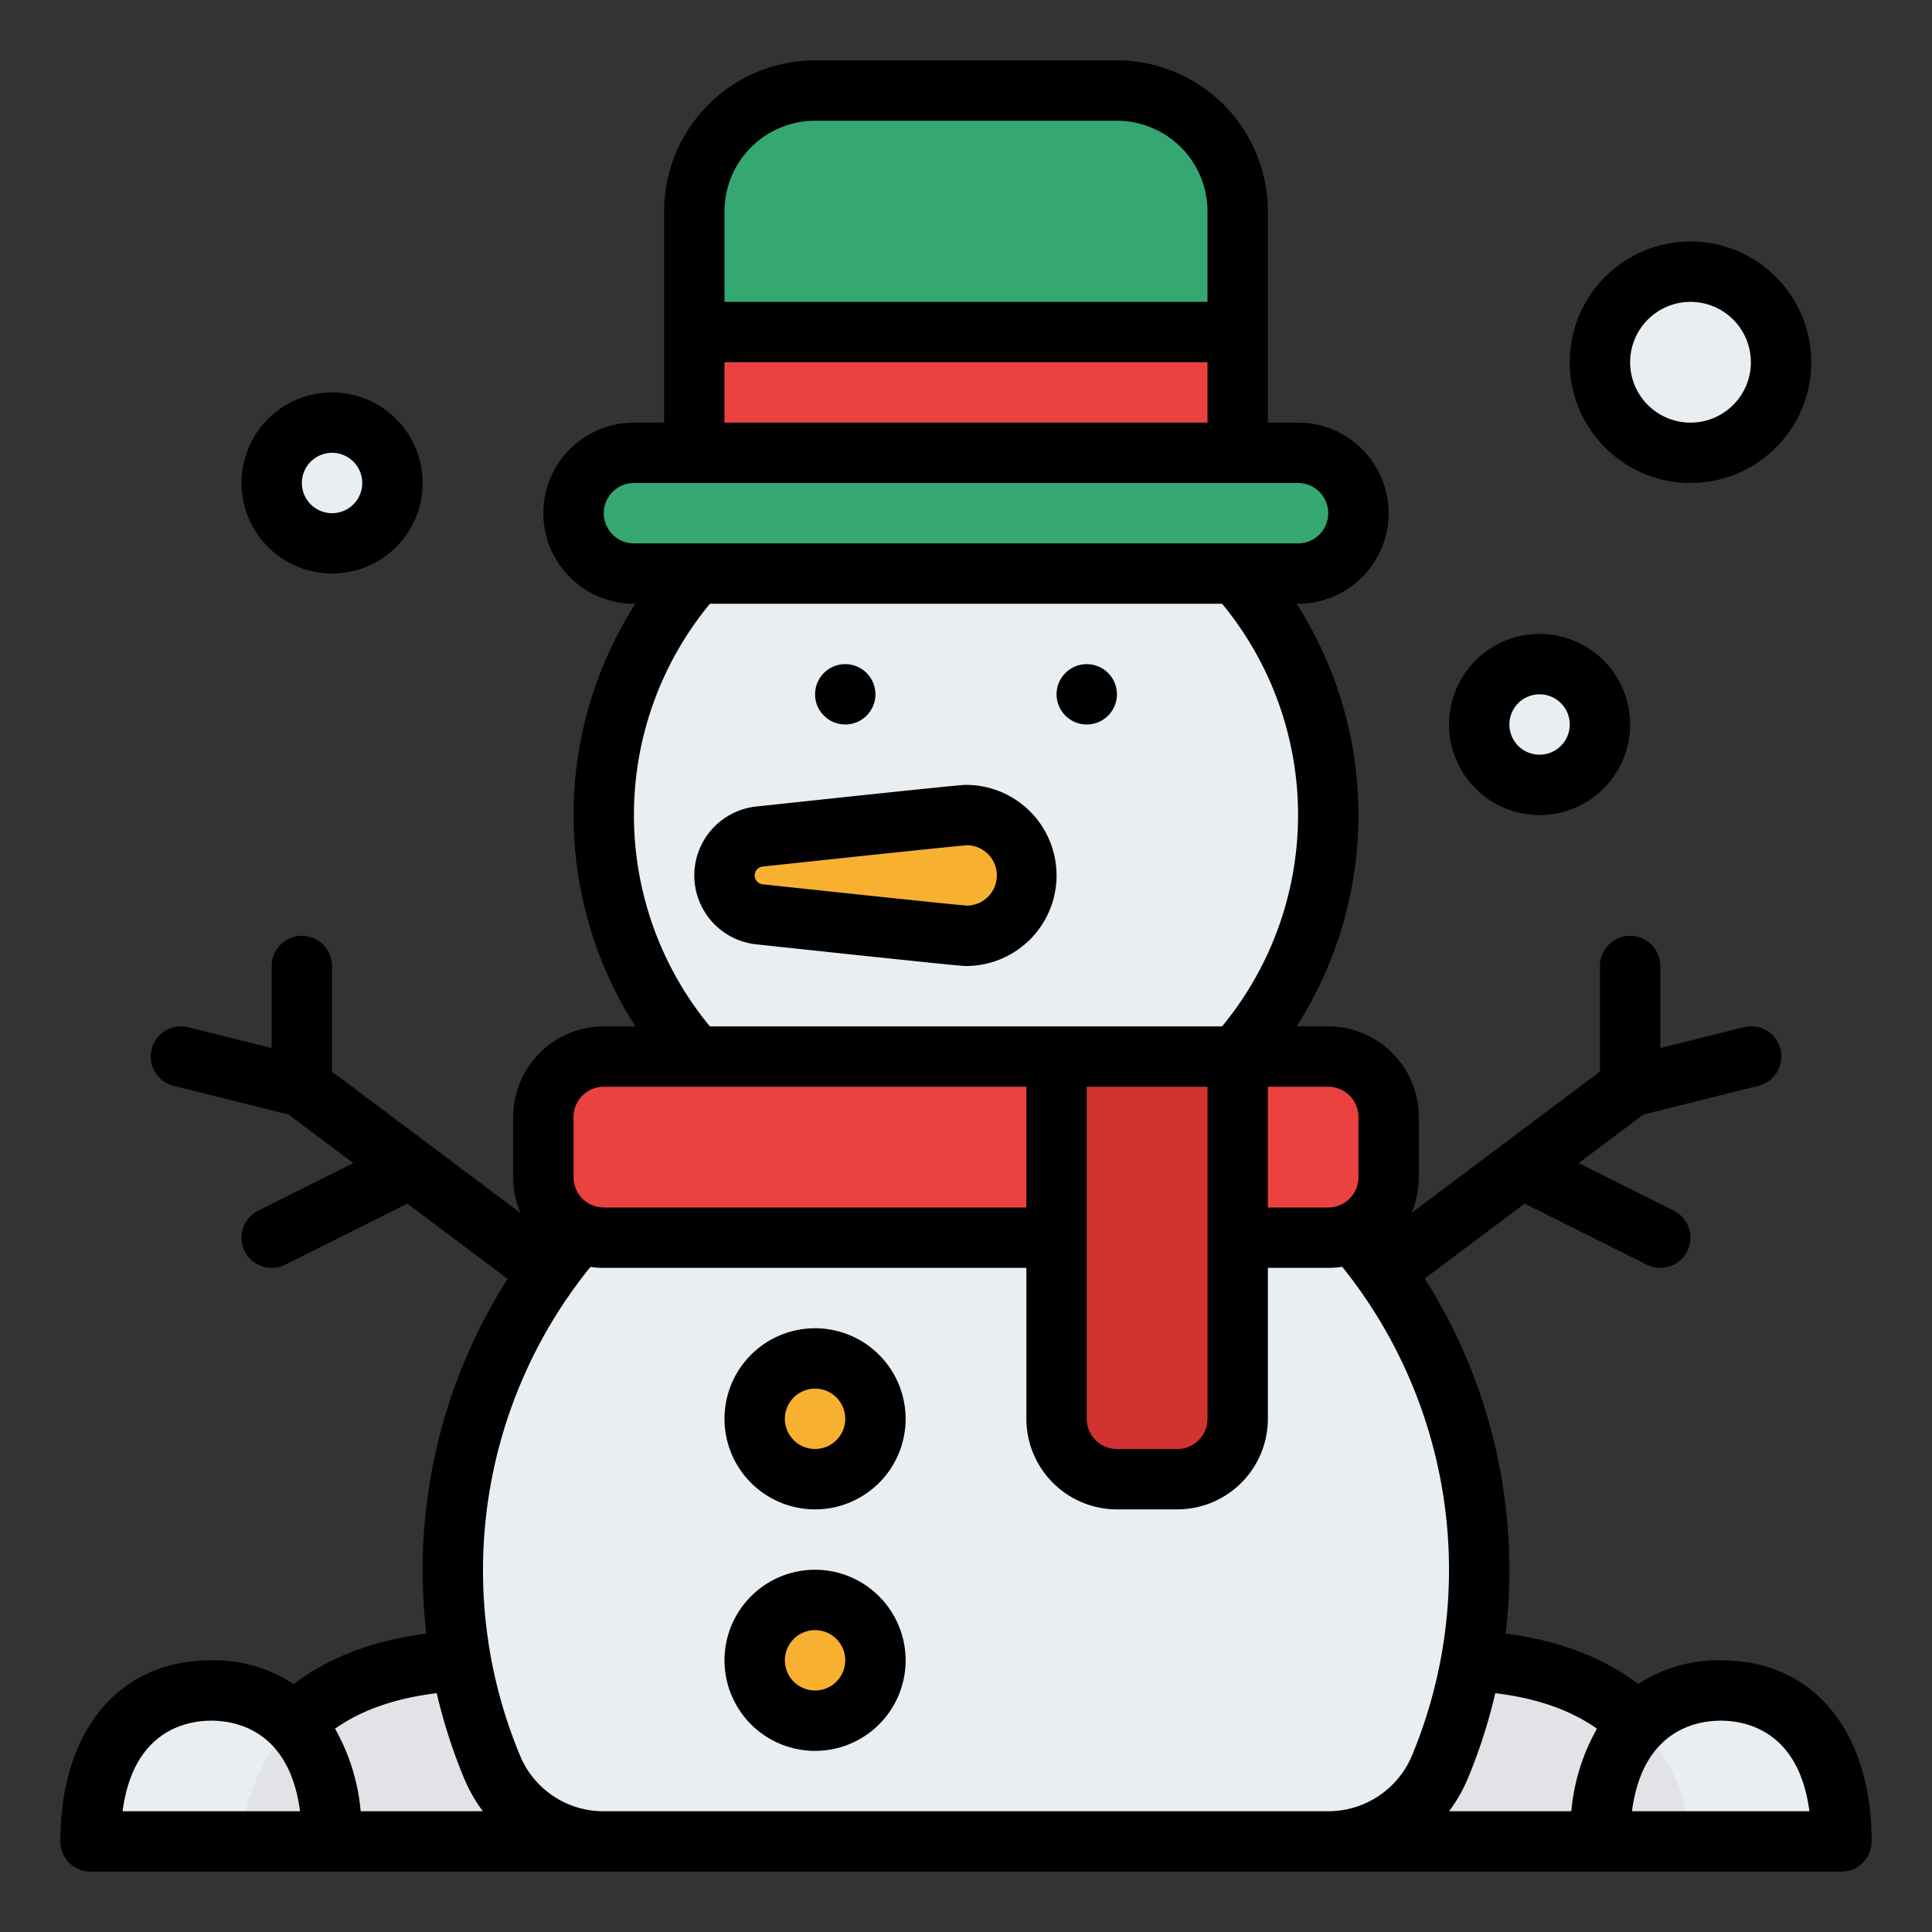 <svg id="Filled" height="512" viewBox="0 0 512 512" width="512" xmlns="http://www.w3.org/2000/svg"><rect x="0" y="0" width="512" height="512" fill="#333333" stroke="none"/><path d="m24 488c0-22.091 9.909-40 32-40s32 17.909 32 40z" fill="#e9eef2"/><path d="m424 488c0-22.091 9.909-40 32-40s32 17.909 32 40z" fill="#e9eef2"/><path d="m159.97 488h-95.97s0-48 64-48h32s-.06 48-.03 48z" fill="#e1e3e6"/><path d="m352.03 488h95.97s0-48-64-48h-32s.06 48 .03 48z" fill="#e1e3e6"/><path d="m130.454 468.382a135.664 135.664 0 0 1 -10.44-54.342c1.037-73.654 61.347-133.518 135.006-134.04a136.078 136.078 0 0 1 126.644 188.1 32.121 32.121 0 0 1 -29.632 19.9h-192.062a31.976 31.976 0 0 1 -29.516-19.618z" fill="#e9eef2"/><circle cx="256" cy="216" fill="#e9eef2" r="96"/><path d="m256 216a15.942 15.942 0 0 0 -5.128.855l-50.872 5.83a9.443 9.443 0 0 0 0 18.63l50.872 5.83a16 16 0 1 0 5.128-31.145z" fill="#f7b030"/><rect fill="#eb423f" height="48" rx="16" width="224" x="144" y="280"/><path d="m280 280h48a0 0 0 0 1 0 0v96a16 16 0 0 1 -16 16h-16a16 16 0 0 1 -16-16v-96a0 0 0 0 1 0 0z" fill="#d13330"/><rect fill="#35a872" height="32" rx="16" width="208" x="152" y="120"/><path d="m216 24h80a32 32 0 0 1 32 32v64a0 0 0 0 1 0 0h-144a0 0 0 0 1 0 0v-64a32 32 0 0 1 32-32z" fill="#35a872"/><path d="m184 88h144v32h-144z" fill="#eb423f"/><circle cx="216" cy="376" fill="#f7b030" r="16"/><circle cx="216" cy="440" fill="#f7b030" r="16"/><g fill="#e9eef2"><circle cx="448" cy="96" r="24"/><circle cx="408" cy="192" r="16"/><circle cx="88" cy="128" r="16"/></g><circle cx="288" cy="184" r="8"/><circle cx="224" cy="184" r="8"/><path d="m216 352a24 24 0 1 0 24 24 24.027 24.027 0 0 0 -24-24zm0 32a8 8 0 1 1 8-8 8.009 8.009 0 0 1 -8 8z"/><path d="m216 416a24 24 0 1 0 24 24 24.027 24.027 0 0 0 -24-24zm0 32a8 8 0 1 1 8-8 8.009 8.009 0 0 1 -8 8z"/><path d="m486.766 455.025c-7.115-9.825-17.753-15.025-30.766-15.025a38.18 38.18 0 0 0 -21.832 6.3c-9.291-7.084-21.074-11.564-35.155-13.373a145.885 145.885 0 0 0 .987-16.927 144.191 144.191 0 0 0 -22.429-77.179l26.487-19.865c.12.068.243.131.367.193v.006l32 16v-.006a7.993 7.993 0 1 0 7.15-14.3v-.006l-25.223-12.612 17.152-12.863 30.433-7.609v-.007a7.993 7.993 0 1 0 -3.876-15.508v-.007l-22.061 5.517v-21.754a8 8 0 0 0 -16 0v28l-49.947 37.46a23.854 23.854 0 0 0 1.947-9.46v-16a24.027 24.027 0 0 0 -24-24h-8.386a103.884 103.884 0 0 0 0-112h.386a24 24 0 0 0 0-48h-8v-56a40.045 40.045 0 0 0 -40-40h-80a40.045 40.045 0 0 0 -40 40v56h-8a24 24 0 0 0 0 48h.386a103.884 103.884 0 0 0 0 112h-8.386a24.027 24.027 0 0 0 -24 24v16a23.854 23.854 0 0 0 1.947 9.46l-49.947-37.46v-28a8 8 0 0 0 -16 0v21.754l-22.06-5.515v.007a7.993 7.993 0 1 0 -3.878 15.508v.007l30.433 7.609 17.152 12.863-25.225 12.612v.006a7.993 7.993 0 1 0 7.15 14.3v.006l32-16v-.006c.124-.062.247-.125.367-.193l26.592 19.942a143.737 143.737 0 0 0 -22.516 75.029 146.013 146.013 0 0 0 .967 19c-14.079 1.81-25.86 6.289-35.15 13.373a38.18 38.18 0 0 0 -21.832-6.302c-13.013 0-23.651 5.2-30.766 15.025-6.041 8.349-9.234 19.751-9.234 32.975a8 8 0 0 0 8 8h464a8 8 0 0 0 8-8c0-13.224-3.193-24.626-9.234-32.975zm-90.5-6.318c10.9 1.312 19.927 4.464 26.948 9.41a53.938 53.938 0 0 0 -6.794 21.883h-32.409a40.679 40.679 0 0 0 5.042-8.834 143.033 143.033 0 0 0 7.213-22.459zm-36.266-152.707v16a8.009 8.009 0 0 1 -8 8h-16v-32h16a8.009 8.009 0 0 1 8 8zm-72-8h32v88a8.009 8.009 0 0 1 -8 8h-16a8.009 8.009 0 0 1 -8-8zm-72-256h80a24.027 24.027 0 0 1 24 24v24h-128v-24a24.027 24.027 0 0 1 24-24zm-24 64h128v16h-128zm-32 40a8.009 8.009 0 0 1 8-8h176a8 8 0 0 1 0 16h-176a8.009 8.009 0 0 1 -8-8zm8 80a87.882 87.882 0 0 1 20.139-56h135.733a87.947 87.947 0 0 1 -.011 112h-135.733a87.833 87.833 0 0 1 -20.128-56zm-16 80a8.009 8.009 0 0 1 8-8h112v32h-112a8.009 8.009 0 0 1 -8-8zm-28.928 175.465a40.016 40.016 0 0 0 4.9 8.535h-32.392a53.938 53.938 0 0 0 -6.794-21.883c7.021-4.946 16.047-8.1 26.948-9.41a143.013 143.013 0 0 0 7.338 22.758zm-90.584 8.535c2.812-21.481 17.026-24 23.512-24s20.7 2.519 23.512 24zm319.542 0h-192.06a23.907 23.907 0 0 1 -22.134-14.7 127.739 127.739 0 0 1 18.637-129.559 24.141 24.141 0 0 0 3.527.259h112v40a24.028 24.028 0 0 0 24 24h16a24.028 24.028 0 0 0 24-24v-40h16a24.086 24.086 0 0 0 3.7-.285 128.18 128.18 0 0 1 18.579 129.317 24.072 24.072 0 0 1 -22.247 14.968zm80.458 0c2.811-21.481 17.026-24 23.512-24s20.7 2.519 23.512 24z"/><path d="m448 128a32 32 0 1 0 -32-32 32.036 32.036 0 0 0 32 32zm0-48a16 16 0 1 1 -16 16 16.019 16.019 0 0 1 16-16z"/><path d="m408 216a24 24 0 1 0 -24-24 24.027 24.027 0 0 0 24 24zm0-32a8 8 0 1 1 -8 8 8.009 8.009 0 0 1 8-8z"/><path d="m88 152a24 24 0 1 0 -24-24 24.027 24.027 0 0 0 24 24zm0-32a8 8 0 1 1 -8 8 8.009 8.009 0 0 1 8-8z"/><path d="m256 256c-.73 0-1.952 0-55.593-5.738a18.367 18.367 0 0 1 0-36.524c53.641-5.738 54.863-5.738 55.593-5.738a24 24 0 0 1 0 48zm.179-32c-2.646.2-22.73 2.293-54.071 5.645a2.367 2.367 0 0 0 0 4.706c31.341 3.352 51.425 5.449 54.071 5.645a8 8 0 0 0 0-16z"/></svg>
